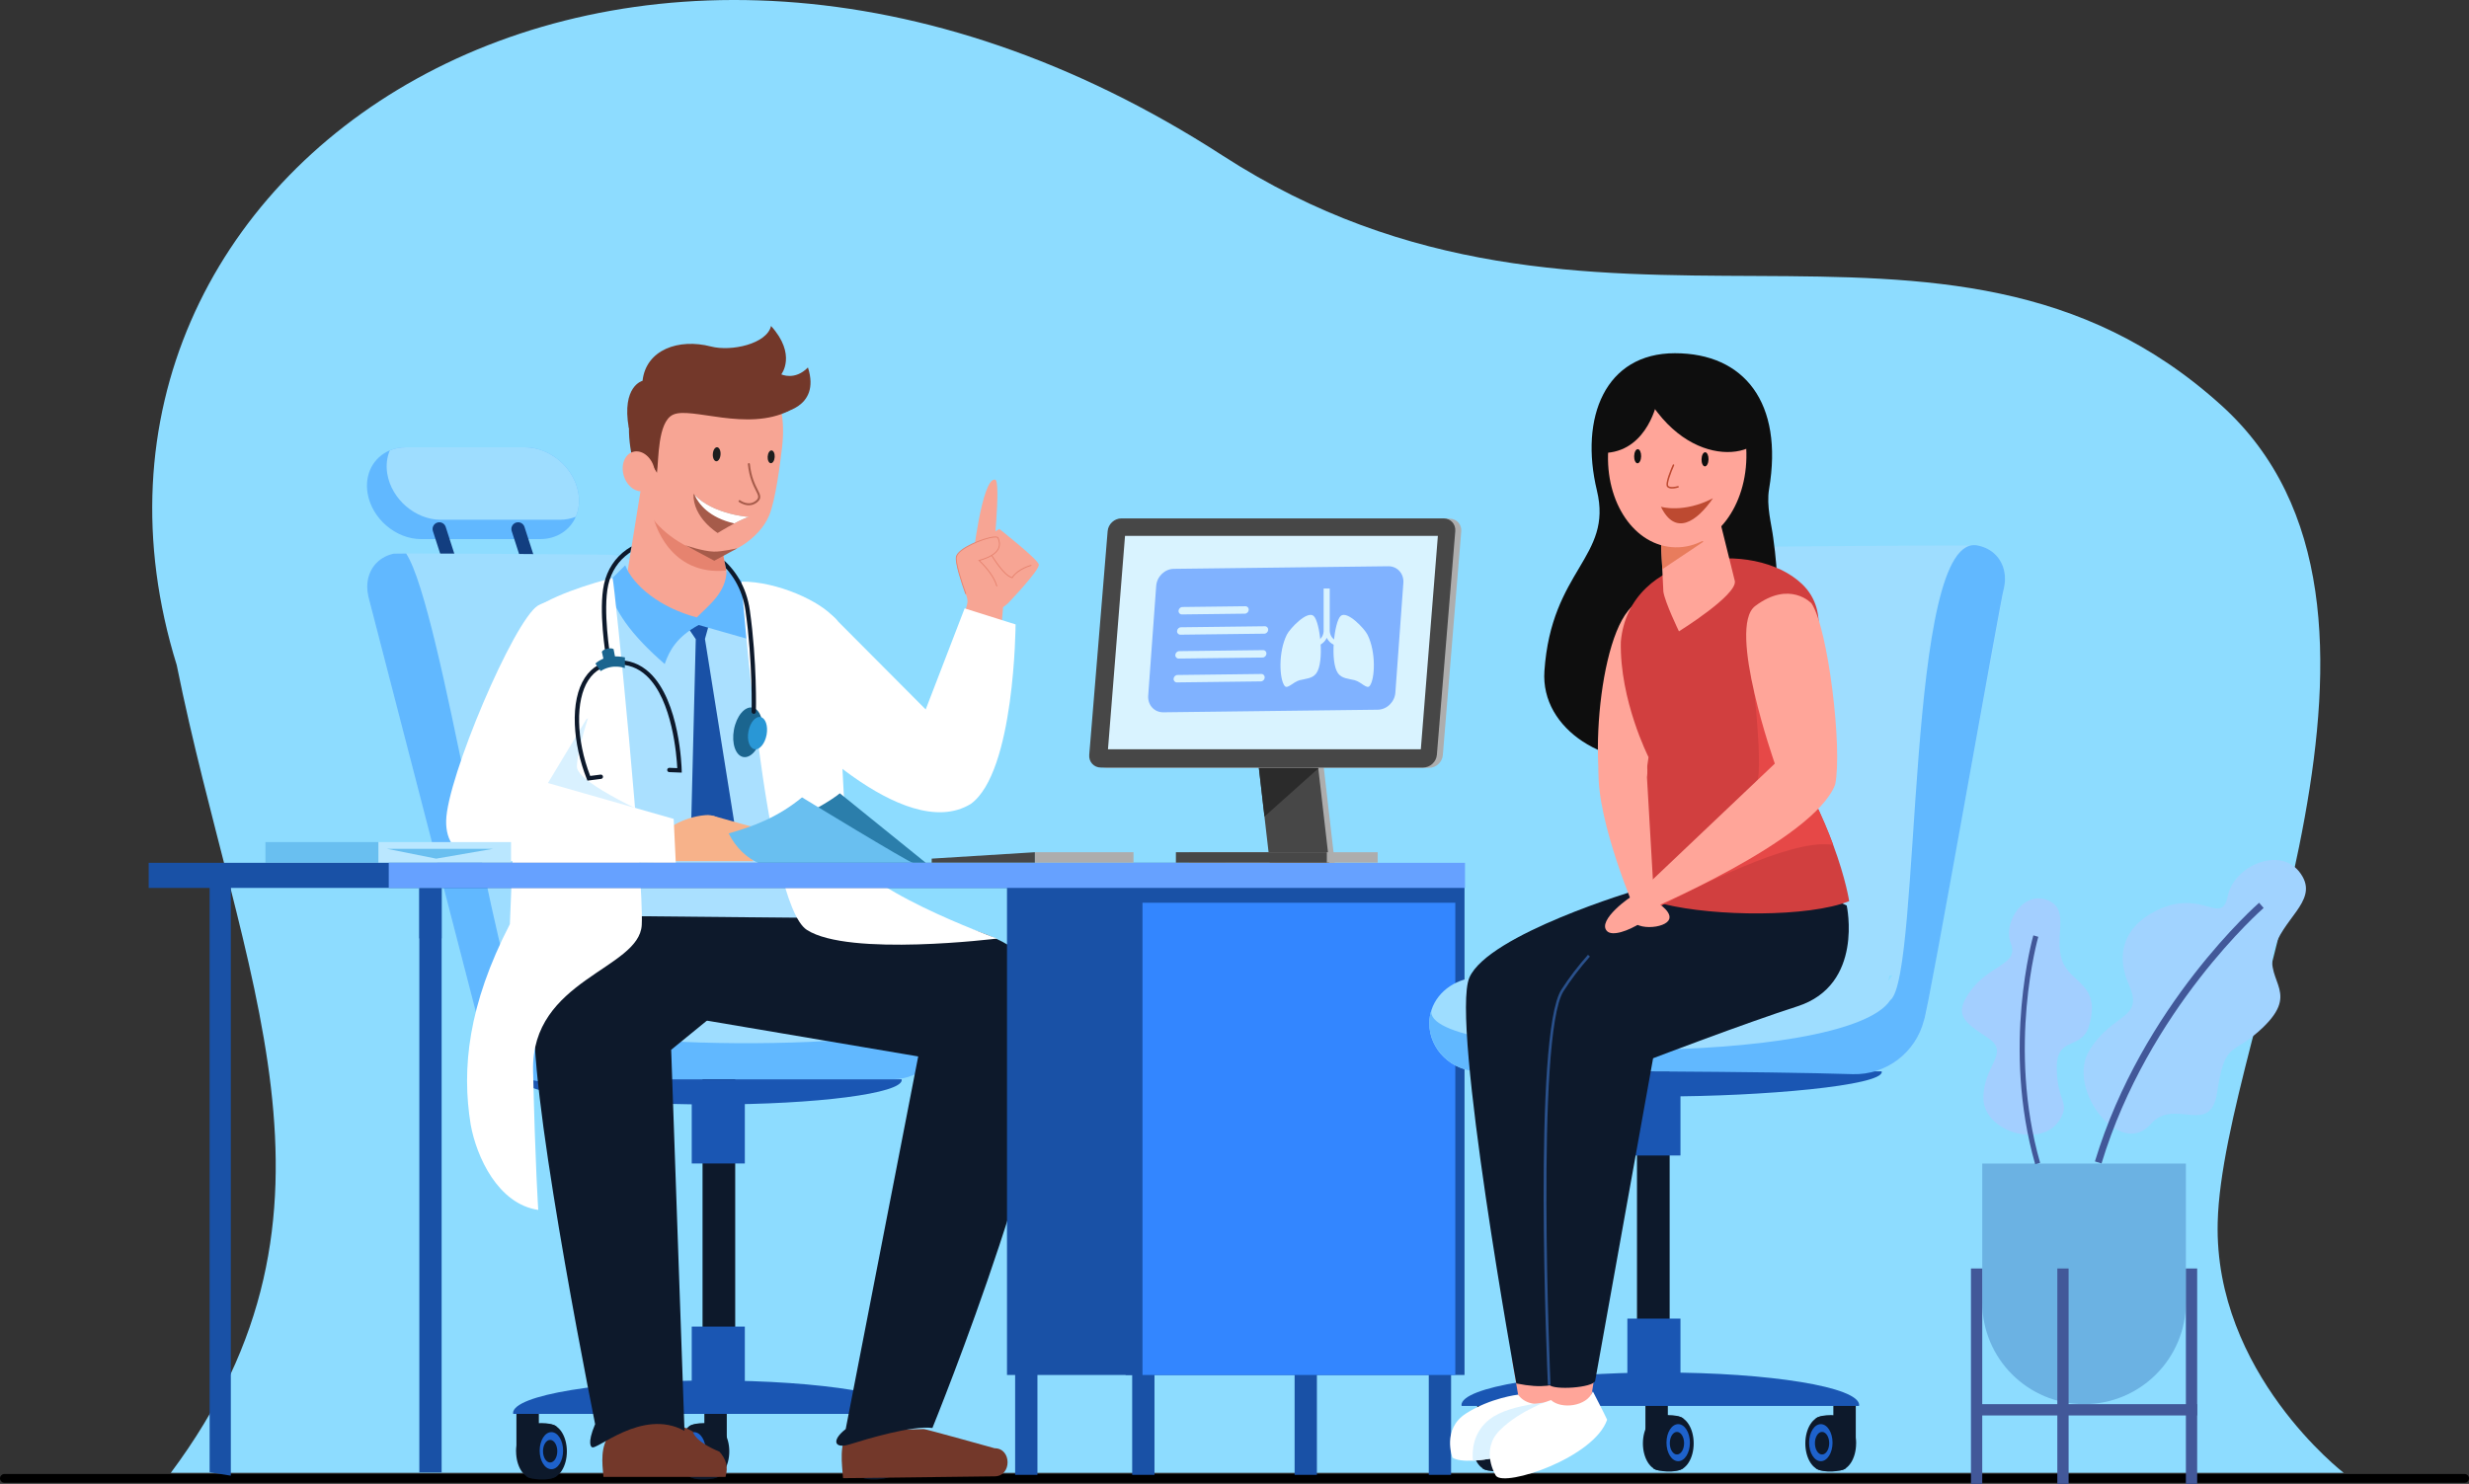 <?xml version="1.0" encoding="UTF-8"?>
<svg id="characters" xmlns="http://www.w3.org/2000/svg" xmlns:xlink="http://www.w3.org/1999/xlink" viewBox="0 0 2949.85 1773.31">
  <rect x="0" y="0" width="2949.85" height="1773.31" fill="#333333" stroke="none"/>
  <defs>
    <style>
      .cls-1 {
        fill: #e87c5d;
      }

      .cls-2 {
        fill: #fff;
      }

      .cls-3 {
        fill: #2b7eab;
      }

      .cls-4 {
        fill: #8ddcff;
      }

      .cls-5 {
        fill: #f7a594;
      }

      .cls-6 {
        fill: #aae0ff;
      }

      .cls-7 {
        fill: #80b2ff;
      }

      .cls-8 {
        fill: #61b8ff;
      }

      .cls-9 {
        fill: #a3cfff;
      }

      .cls-10 {
        fill: #d9f3ff;
      }

      .cls-11 {
        fill: #9eddff;
      }

      .cls-12 {
        fill: #1e62cc;
      }

      .cls-13 {
        fill: #66a1ff;
      }

      .cls-14 {
        fill: #1b658f;
      }

      .cls-15 {
        fill: #a65b4a;
      }

      .cls-16 {
        fill: #4a82db;
      }

      .cls-17 {
        fill: #3386ff;
      }

      .cls-18 {
        fill: #1951a6;
      }

      .cls-19 {
        fill: #d13f3f;
      }

      .cls-20 {
        fill: #123e80;
      }

      .cls-21 {
        fill: #6bb2e3;
      }

      .cls-22 {
        fill: #2b2b2b;
      }

      .cls-23 {
        fill: #2997d6;
      }

      .cls-24 {
        fill: #dbf2ff;
      }

      .cls-25 {
        fill: #0e0e0e;
      }

      .cls-26 {
        fill: #bae7ff;
      }

      .cls-27 {
        clip-path: url(#clippath);
      }

      .cls-28 {
        fill: #adadad;
      }

      .cls-29 {
        fill: none;
      }

      .cls-30 {
        fill: #a1d3ff;
      }

      .cls-31 {
        fill: #474747;
      }

      .cls-32 {
        fill: #0d192b;
      }

      .cls-33 {
        fill: #e6836f;
      }

      .cls-34 {
        fill: #2a518c;
      }

      .cls-35 {
        fill: #ffa599;
      }

      .cls-36 {
        fill: #73382a;
      }

      .cls-37 {
        fill: #f7b28a;
      }

      .cls-38 {
        fill: #e64847;
      }

      .cls-39 {
        fill: #425899;
      }

      .cls-40 {
        fill: #69bff0;
      }

      .cls-41 {
        fill: #1e1e1e;
      }

      .cls-42 {
        fill: #d9f1ff;
      }

      .cls-43 {
        fill: #1a56b3;
      }

      .cls-44 {
        fill: #bd4a31;
      }
    </style>
    <clipPath id="clippath">
      <path class="cls-29" d="m868.12,682.95l11.32,101.5s-51.37,96.26-17.5,121.37c33.86,25.11,65.06-1.9,74.19-64.68s-24.73-178.45-54.79-200.9c-30.06-22.45-139.26-20.55-149.91-7.61-10.65,12.94-117.24,251.35-75.25,300.23,41.99,48.88,177.36,4.39,177.36,4.39l-21.94-141.64-59.54-41.99s-3.5-77.04-3.09-75.82c.41,1.22,8.3-37.75,8.3-37.75,37.4-10.81,65.71-12.16,102.61,2.75l8.22,40.15Z"/>
    </clipPath>
  </defs>
  <path class="cls-4" d="m204.06,1760.11c234.38-314.21,82.19-592.78,7.06-965.38C27.02,201.31,743.85-277.71,1460.73,185.92c444.72,287.61,859.94-3.5,1193.49,298.71,265.26,240.34,1.11,747.5-4.62,976.05-4.52,180.16,150.55,299.43,150.55,299.43H204.06Z"/>
  <path id="shadow" d="m2944.63,1771.94H5.22c-2.88,0-5.22-2.34-5.22-5.22h0c0-2.88,2.34-5.22,5.22-5.22h2939.42c2.88,0,5.22,2.34,5.22,5.22h0c0,2.88-2.34,5.22-5.22,5.22Z"/>
  <g id="plant">
    <g>
      <g>
        <path class="cls-21" d="m2489.95,1678.05h0c67.19,0,121.66-54.47,121.66-121.66v-165.85h-243.32v165.85c0,67.19,54.47,121.66,121.66,121.66Z"/>
        <rect class="cls-39" x="2611.61" y="1515.88" width="13.48" height="257.43" transform="translate(5236.69 3289.19) rotate(180)"/>
        <rect class="cls-39" x="2354.8" y="1515.88" width="13.48" height="257.43" transform="translate(4723.09 3289.19) rotate(180)"/>
        <rect class="cls-39" x="2457.99" y="1515.88" width="13.48" height="257.43" transform="translate(4929.47 3289.19) rotate(180)"/>
      </g>
      <rect class="cls-39" x="2489.63" y="1556.08" width="13.48" height="257.43" transform="translate(4181.17 -811.58) rotate(90)"/>
    </g>
    <g>
      <path class="cls-9" d="m2449.47,1077.25c22.73,12.1,4.77,41.82,14.08,69.99,9.31,28.18,46.71,27.49,32.58,77.91-8.7,31.05-39.52,11.59-38.82,51.96.71,40.37,15.99,39.38,4.13,60.14-20.68,36.18-91.18,15.94-91.74-24.46-.56-40.4,33.26-54.15,4.69-72.94-28.57-18.79-40-27.34-21.2-54.21,23.28-33.26,59.37-32.25,49.27-58.21-10.1-25.96,16.93-66.19,46.99-50.19Z"/>
      <path class="cls-39" d="m2437.46,1389.63l-5.92,1.7c-40.23-140.2-2.56-272.21-2.18-273.52l5.91,1.73c-.38,1.3-37.53,131.67,2.19,270.09Z"/>
    </g>
    <g>
      <path class="cls-30" d="m2751.13,1047.83c16.77,30.11-25,50.49-34.99,88.93-9.99,38.44,34.78,49.5-17.71,95.93-32.33,28.6-40.27,12.19-49.53,72.88-8.15,53.43-50.94,5.23-79.35,37.82-36.66,42.05-101.8-42.63-73.09-88.47s65.51-36.3,47.02-78.17c-18.49-41.88-.79-75.08,39.87-91.64,50.32-20.5,71,21.56,78.5-14.97,7.5-36.52,67.09-62.13,89.28-22.31Z"/>
      <path class="cls-39" d="m2510.82,1390.37c55.87-184.6,192.28-304.12,193.65-305.3l-5.39-6.24c-1.39,1.2-139.59,122.29-196.15,309.15l7.89,2.39Z"/>
    </g>
  </g>
  <g id="doctor">
    <g>
      <path class="cls-8" d="m439.18,589.38c2.5,15.15,10.92,28.89,22.48,38.8,11.56,9.91,26.31,16.08,41.46,16.08h142.15c20.03,0,35.78-10.76,42.71-26.79,3.55-8.22,4.79-17.81,3.1-28.08-2.5-15.15-10.92-28.89-22.44-38.8-11.6-9.91-26.31-16.08-41.46-16.08h-142.15c-7.01,0-13.5,1.33-19.26,3.71-19.18,7.98-30.42,27.88-26.59,51.17Z"/>
      <path class="cls-20" d="m638.08,699.43h0c5.44,0,9.31-5.31,7.64-10.49l-19.09-59.24c-1.07-3.32-4.16-5.56-7.64-5.56h0c-5.44,0-9.31,5.31-7.64,10.49l19.09,59.24c1.07,3.32,4.16,5.56,7.64,5.56Z"/>
      <path class="cls-20" d="m543.94,699.43h0c5.44,0,9.31-5.31,7.64-10.49l-19.09-59.24c-1.07-3.32-4.15-5.56-7.64-5.56h0c-5.44,0-9.31,5.31-7.64,10.49l19.09,59.24c1.07,3.32,4.15,5.56,7.64,5.56Z"/>
      <path class="cls-11" d="m462.71,566.22c2.5,15.15,10.92,28.89,22.48,38.84,11.56,9.91,26.31,16.08,41.46,16.08h142.15c6.97,0,13.42-1.29,19.18-3.67,3.55-8.22,4.79-17.81,3.1-28.08-2.5-15.15-10.92-28.89-22.44-38.8-11.6-9.91-26.31-16.08-41.46-16.08h-142.15c-7.01,0-13.5,1.33-19.26,3.71-3.51,8.22-4.75,17.77-3.06,28Z"/>
    </g>
    <g>
      <g>
        <g>
          <rect class="cls-32" x="1042.44" y="1684.79" width="26.79" height="49.86"/>
          <rect class="cls-32" x="841.54" y="1684.79" width="26.79" height="49.86"/>
          <rect class="cls-32" x="617" y="1684.79" width="26.79" height="49.86"/>
          <g>
            <g>
              <ellipse class="cls-32" cx="637.04" cy="1734.49" rx="20.43" ry="32.3"/>
              <ellipse class="cls-32" cx="656.84" cy="1734.49" rx="20.43" ry="32.3"/>
              <path class="cls-32" d="m664.72,1764.18c-8.5,6.63-32.26,3.63-35.58.2l-.15-59.59c6.38-5.58,28.87-5.39,35.72-.31v59.7Z"/>
              <ellipse class="cls-12" cx="658.77" cy="1733.61" rx="14" ry="22.14"/>
            </g>
            <ellipse class="cls-32" cx="657.29" cy="1734.25" rx="8.53" ry="13.49"/>
          </g>
          <g>
            <g>
              <ellipse class="cls-32" cx="850.9" cy="1734.49" rx="20.43" ry="32.3"/>
              <ellipse class="cls-32" cx="831.1" cy="1734.49" rx="20.43" ry="32.3"/>
              <path class="cls-32" d="m823.22,1764.18c8.5,6.63,32.26,3.63,35.58.2l.15-59.59c-6.38-5.58-28.87-5.39-35.72-.31v59.7Z"/>
              <ellipse class="cls-12" cx="829.17" cy="1733.61" rx="14" ry="22.14"/>
            </g>
            <ellipse class="cls-32" cx="830.65" cy="1734.25" rx="8.53" ry="13.49"/>
          </g>
          <g>
            <g>
              <ellipse class="cls-32" cx="1054.95" cy="1734.49" rx="20.43" ry="32.3"/>
              <ellipse class="cls-32" cx="1035.15" cy="1734.49" rx="20.43" ry="32.3"/>
              <path class="cls-32" d="m1027.27,1764.18c8.5,6.63,32.26,3.63,35.58.2l.15-59.59c-6.38-5.58-28.87-5.39-35.72-.31v59.7Z"/>
              <ellipse class="cls-12" cx="1033.22" cy="1733.61" rx="14" ry="22.14"/>
            </g>
            <ellipse class="cls-32" cx="1034.71" cy="1734.25" rx="8.53" ry="13.49"/>
          </g>
          <rect class="cls-32" x="839.37" y="1269.79" width="39.02" height="406.4"/>
          <path class="cls-43" d="m1087.81,1689.7c.05-.34.31-.66.31-1,0-21.51-106.37-38.95-237.58-38.95s-237.58,17.44-237.58,38.95c0,.34.26.66.31,1h474.55Z"/>
          <rect class="cls-43" x="826.47" y="1313.06" width="63.43" height="77.36" transform="translate(1716.36 2703.48) rotate(180)"/>
          <rect class="cls-43" x="826.47" y="1585.34" width="63.43" height="77.36" transform="translate(1716.36 3248.04) rotate(180)"/>
        </g>
        <g>
          <path class="cls-16" d="m739.7,662.85v.08c-.84-.08-1.68-.08-2.52-.08h2.52Z"/>
          <path class="cls-11" d="m438.74,701.25c0,3.86.46,7.84,1.43,11.95l131.48,508.19c.59,2.47,1.3,4.9,2.22,7.29,9.73,38.73,45.02,65.65,85.05,64.56l137.45-3.56h270.88c16.39,0,31.15-6.41,41.84-16.77,10.73-10.35,17.4-24.65,17.4-40.45,0-5.62-.88-10.98-2.56-16.01-7.59-23.18-31.4-39.03-58.27-39.03,0,0-121.82,3.31-157.32-30.81-35.55-34.16-115.63-431.1-115.63-431.1-6.79-28.21-35.34-51.27-64.56-52.57-.88-.08-1.76-.08-2.6-.08,0,0-183.9-1.63-240.28-1.38-4.28,0-7.84.04-10.52.08-2.47.04-4.02.08-4.57.12-.13.04-.17.04-.17.04-19.03,4.19-31.27,19.7-31.27,39.53Zm172.94,474.03h3.44l1.55,6.75-2.18-2.93-2.81-3.81Z"/>
        </g>
        <path class="cls-43" d="m624.61,1289.86c-.05.25-.29.5-.29.75,0,16.17,101.42,29.28,226.52,29.28s226.52-13.11,226.52-29.28c0-.25-.24-.5-.29-.75h-452.46Z"/>
      </g>
      <path class="cls-8" d="m438.74,701.25c0,3.86.46,7.84,1.43,11.95l131.48,508.19c.59,2.47,1.3,4.9,2.22,7.29,9.73,38.73,45.02,65.65,85.05,64.56l137.45-3.56h270.88c16.39,0,31.15-6.41,41.84-16.77,10.73-10.35,17.4-24.65,17.4-40.45,0-5.62-.88-10.98-2.56-16.01-15.51,40.35-468.27,43.19-499.75-9.06-30.77-26.7-96.61-481.48-138.91-545.91-4.28,0-7.84.04-10.52.08-2.47.04-4.02.08-4.57.12-.13.04-.17.04-.17.04-19.03,4.19-31.27,19.7-31.27,39.53Z"/>
    </g>
    <g>
      <path class="cls-6" d="m667.32,726.58c41.82-31.16,185.34-55.36,277.19-12.3,14.59,13.82,35.59,63.99,48.71,111.14l36.29,393.58h-310.52l-51.67-492.42Z"/>
      <path class="cls-5" d="m833.81,744.84c-49.37,7.18-80.07-27.27-87.29-41.68l19.87-123.35,40.17,17.93c16.42,1.36,32.83,5.29,46.94,10.87l12.74,65.78,2.81,14.27c6.41,14.04,14.13,48.99-35.24,56.18Z"/>
      <path class="cls-33" d="m779.24,611.14c1.61,15.26,21.69,77.11,88.35,70.68l-12.37-64.34-75.98-6.34Z"/>
      <g>
        <g>
          <g>
            <path class="cls-5" d="m934.42,534.07c-2.28,20.05-7.84,63.86-15.57,82.19-11.76,27.9-48.15,50.49-71.91,46.65-26.8-6.52-58.95-27.06-72.14-50.83-6.17-16.67-16.21-54.56-16.53-84.7-.67-62.86,53.72-98.28,105.51-92.41s77.76,36.6,70.64,99.1Z"/>
            <path class="cls-36" d="m762.23,570.07c-4.03-21.99,12.41-24.6,22.64-5.05,2.23-14.75.57-60.84,19.25-69.42,21.24-10.11,88.38,20.9,139.29-5.03,0,0-6.58-70.73-110.49-66.51-122.25,18.77-70.69,146.01-70.69,146.01Z"/>
            <ellipse class="cls-5" cx="763.26" cy="563.31" rx="18.75" ry="24.29" transform="translate(-133.08 252.72) rotate(-17.32)"/>
          </g>
          <g>
            <path class="cls-15" d="m895.28,617.81c-3.98.73-10.99,4.05-17.92,7.72-10.05,5.33-19.91,11.41-19.91,11.41,0,0-29.75-17.99-28.93-46.86.4.44.81.87,1.23,1.3,23.11,23.82,65.53,26.44,65.53,26.44Z"/>
            <path class="cls-2" d="m895.28,617.81c-3.98.73-10.99,4.05-17.92,7.72-30.16-6.91-42.56-23.12-47.61-34.15,23.11,23.82,65.53,26.44,65.53,26.44Z"/>
            <path class="cls-15" d="m893.69,603.82c-6.04-.37-10.76-3.88-10.83-3.93-.54-.41-.65-1.18-.24-1.72.41-.54,1.18-.65,1.72-.24.4.3,9.84,7.28,18.4.67,4.7-3.63,3.48-6.06.2-12.55-3.1-6.15-7.8-15.45-9.42-31.26-.07-.68.42-1.28,1.1-1.35.67-.07,1.28.42,1.35,1.1,1.58,15.36,6.15,24.41,9.17,30.4,3.38,6.69,5.41,10.73-.9,15.6-3.56,2.74-7.26,3.48-10.56,3.27Z"/>
            <g>
              <path class="cls-41" d="m860.88,543.15c-.28,4.63-2.58,8.25-5.13,8.09-2.55-.16-4.39-4.03-4.1-8.66s2.58-8.25,5.13-8.09c2.55.16,4.39,4.04,4.1,8.66Z"/>
              <path class="cls-41" d="m925.57,546.18c-.26,4.21-2.35,7.52-4.67,7.37-2.32-.14-3.99-3.68-3.73-7.89s2.35-7.52,4.67-7.37c2.32.14,3.99,3.68,3.73,7.89Z"/>
            </g>
          </g>
        </g>
        <path class="cls-36" d="m930.25,493.87s50.98-4.97,35.05-54.71c-15.79,16.06-31.85,8.21-31.85,8.21,0,0,18.73-23.47-12.24-57.83-4.94,21.43-47.47,30.86-71.81,24.54-38.55-10-77.57,3.8-81.71,41,0,0-25.23,6.15-16.44,56.29,38.95-1.37,56.19-36.88,84.92-42.03,28.73-5.14,53.17,30.31,94.08,24.52Z"/>
        <path class="cls-15" d="m881.02,655.16s-18.19,4.27-28.19,4.03c-13.2-.31-34.07-7.62-34.07-7.62l34.65,18.53,27.62-14.95Z"/>
      </g>
      <polygon class="cls-18" points="847.16 745.9 842.25 763.57 877.23 982.75 858.76 1018.36 825.83 983.02 831.27 763.84 823.33 752.14 832.61 738.85 847.16 745.9"/>
      <path class="cls-8" d="m868.12,682.18c-.68,26.03-21,40.81-35.57,55.64-43.21-11.28-75.98-37.75-85.56-62.27l-20.38,20.24c3.63,31.65,28.99,64.36,67.55,97.73,5.88-16.98,14.91-32.59,40.6-46.63l57.82,16.46c3.27-22.49,5.82-43.45-7.32-69.88l-17.13-11.28Z"/>
    </g>
    <path class="cls-36" d="m1188.33,1764.29c20.64,0,20.64-33.56,0-33.56,0,0-82.13-22.92-84.52-22.92s-90.1,2.46-90.1,2.46c-11.58,16.07-7.72,38.75-6.5,56.21l181.12-2.18Z"/>
    <path class="cls-36" d="m720.95,1764.94c-1.52-17.38-3.99-35.9,8.01-51.7,20.45-7.52,59.12-24.9,98.95-2.43,0,0,.77,11.23,31.66,24,7.68,8.72,10.77,17.5,7.27,30.13h-145.89Z"/>
    <path class="cls-32" d="m1010.41,1707.8l86.63-445.31-255.73-43.35v-122.1s199.57.14,196.8.14c-8.77,0,187.62-13.57,215.13,93.05,27.51,106.62-139.24,516.26-139.24,516.26-23.82-3.27-78.68,13.25-99.14,19.67-17.49,5.49-22.29-4.46-4.45-18.36Z"/>
    <path class="cls-32" d="m994.64,1097.18l-192.75,157.37,15.9,455.37c-50.85-28.05-106.56,25.43-110.84,19.28,0,0-6.16-2.95,4.07-27.32-19.5-98.03-90.58-465.47-68.45-506.33,25.57-47.2,68.46-101.14,68.46-101.14l283.6,2.77Z"/>
    <path class="cls-2" d="m731.87,690.67c2.95,11.8,37.8,361.69,34.85,414.8-2.95,53.11-132.33,64.78-129.81,174.07,2.67,116.08,6.18,166.37,6.18,166.37-47.95-7.02-73.68-63.15-80.7-101.75-11.01-67.01-3.13-143.19,46.78-239.75,0,0,13.33-365.33,29.94-377.16,29.64-21.09,92.76-36.58,92.76-36.58Z"/>
    <path class="cls-42" d="m705.88,847.82s-16.6,48.46-16.6,68.54,97.19,62.27,97.19,62.27h-158.77v-75.13l78.18-55.69Z"/>
    <g>
      <path class="cls-37" d="m794.04,993.67s19.05-17.21,49.25-19.6c30.2-2.4,56.69,55.08,56.69,55.08h-104.51l-1.44-35.48Z"/>
      <path class="cls-37" d="m851.32,974.78s47.53,13.44,54.16,15.2c3.1,12.54-29.61,7.13-44.74,1.55-16.67-6.14-9.42-16.76-9.42-16.76Z"/>
    </g>
    <path class="cls-2" d="m642.83,723.6c-29.03,18-109.02,206.62-109.78,257.38-.34,22.39,9.05,44.57,51.57,47.3,23.48,1.51,222.79,3.22,222.79,3.22l-2.54-52.87-150.23-42.88,45.89-76.15c54.89-28.25,7.88-171.02-57.7-135.99Z"/>
    <g>
      <g>
        <path class="cls-5" d="m1158.8,722.77s-18.4-45.02-16.14-57.29,47.51-28.12,49.75-22.68c2.24,5.45,6.94,18.88-22.68,26.96,19.85,18.29,42.13,54.74-10.93,53Z"/>
        <g>
          <path class="cls-5" d="m1156.4,724.81s-3.76-40.6,2.83-56.94c8.77-21.76,34.68-35.75,34.68-35.75,0,0,45.82,35.96,47.22,42.46,1.4,6.5-36.77,46.32-36.77,46.32,0,0-28.44,27.01-47.96,3.91Z"/>
          <path class="cls-5" d="m1161.83,671.55s11.2-101.3,27.17-98.36c7.36,1.36-3,98.09-3,98.09l-24.16.27Z"/>
          <path class="cls-33" d="m1153.65,710c.1.03.22.03.33-.01.28-.1.43-.41.33-.69-4.72-13.25-12.44-36.54-11.12-43.71,1.74-9.46,31.38-21.9,44.16-23.23,3.81-.4,4.45.4,4.55.66,1.48,3.59,2.68,7.89.41,12.51-2.84,5.76-10.49,10.38-22.73,13.72l-.95.26.72.66c8.24,7.59,18.09,19.54,21.02,30.29.08.29.38.46.67.38.29-.08.46-.38.38-.67-2.9-10.66-12.42-22.43-20.62-30.14,12.01-3.41,19.57-8.13,22.48-14.03,2.8-5.68.57-11.09-.37-13.4-.51-1.24-2.36-1.67-5.67-1.33-12.96,1.35-43.24,13.89-45.12,24.11-1.37,7.42,6.41,30.93,11.17,44.28.06.17.2.29.36.34Z"/>
          <path class="cls-33" d="m1208.73,690.77c.15.04.31.08.46.12l.37.09.2-.33c6.5-10.26,22.02-14.4,22.18-14.44.29-.08.47-.37.39-.66-.07-.29-.37-.47-.66-.39-.65.17-15.76,4.2-22.61,14.58-.02,0-.03,0-.05-.01-9.74-2.8-23.42-25.83-23.56-26.07-.15-.26-.48-.34-.74-.19-.26.15-.34.49-.19.74.58.98,14.05,23.63,24.21,26.56Z"/>
        </g>
      </g>
      <polygon class="cls-5" points="1158.17 711.79 1141.58 775.03 1192.72 791.44 1198.99 719.23 1158.17 711.79"/>
    </g>
    <path class="cls-2" d="m1001.42,742.77l104.57,105.05,46.52-120.79,60.86,19.16s-.74,176.52-53.55,214.54c-80.87,49.4-219.44-101.34-219.44-101.34-54.19-75.79,28.62-160.58,61.04-116.62Z"/>
    <path class="cls-2" d="m885.89,695.03s27.94,383.78,78.09,416.23c50.16,32.45,227.4,10.35,227.4,10.35,0,0-176.84-63.36-179.79-110.56-2.95-47.21-14.37-272.21-14.37-272.21-16.42-20.16-68.53-44.04-111.33-43.81Z"/>
    <g class="cls-27">
      <g>
        <ellipse class="cls-14" cx="893.48" cy="875.08" rx="30.04" ry="16.93" transform="translate(-129.24 1594.89) rotate(-79.54)"/>
        <path class="cls-23" d="m894.19,874.11c-1.96,10.63,1.31,20.14,7.3,21.25,5.99,1.11,12.44-6.61,14.4-17.24s-1.31-20.14-7.3-21.25c-5.99-1.11-12.44,6.61-14.4,17.24Z"/>
        <path class="cls-32" d="m900.57,853.08c1.39,0,2.54-1.11,2.58-2.51.02-.59,1.46-59.55-7.29-121.28-8.11-57.15-55.71-84.82-96.5-86.34-39.55-1.48-70.05,20.14-77.69,55.05-6.87,31.43,2.03,85.04,2.41,87.31.24,1.4,1.56,2.36,2.97,2.11,1.4-.24,2.35-1.57,2.11-2.97-.09-.55-9.12-54.9-2.46-85.35,7.08-32.36,35.55-52.37,72.45-51,38.72,1.44,83.9,27.69,91.59,81.91,8.69,61.29,7.26,119.84,7.25,120.42-.04,1.42,1.09,2.61,2.51,2.65.02,0,.05,0,.07,0Z"/>
        <path class="cls-32" d="m701.82,932.91l16.37-2.1c1.41-.18,2.41-1.47,2.23-2.89-.18-1.41-1.48-2.41-2.89-2.23l-12.39,1.59c-16.82-43.55-17.79-90.33-2.23-114.32,7.67-11.83,18.99-18.15,33.65-18.76,13.74-.59,25.84,3.96,36,13.49,30.92,29,35.9,95.9,36.62,110.26l-9.38-.36c-1.39-.1-2.62,1.05-2.67,2.48-.05,1.42,1.05,2.62,2.48,2.67l14.9.57-.06-2.74c-.07-3.36-2.21-82.73-38.35-116.64-11.21-10.51-24.58-15.53-39.75-14.88-16.42.69-29.12,7.79-37.76,21.11-8.65,13.34-12.73,32.56-11.81,55.57.84,21.05,5.93,44.25,14.3,65.33l.74,1.86Z"/>
        <path class="cls-14" d="m746.65,785.64l-.14,12.72s-14.44-5.72-28.86,3.62c-3.69-5.1-6.29-8.94-6.29-8.94,0,0,11.54-12.49,35.3-7.4Z"/>
        <path class="cls-14" d="m735.83,790.12l-2.78-14.48c-4.03-2.2-12.67.14-13.99,3.28l3.2,14.09,13.57-2.89Z"/>
      </g>
    </g>
    <path class="cls-3" d="m942.85,978.96c16.8-1.71,52.12-23.66,60.55-30.92l102.59,82.96h-158.95l-4.19-52.04Z"/>
    <path class="cls-40" d="m1090.99,1031.25c-4.31,0-132.77-78.37-132.77-78.37-28.24,23.35-57.78,34.71-87.65,43.1,8.73,17.34,21.51,29.02,35.76,35.52l184.66-.26Z"/>
    <g>
      <rect class="cls-26" x="452.07" y="1006.31" width="158.5" height="24.63" transform="translate(1062.64 2037.26) rotate(180)"/>
      <rect class="cls-40" x="317.14" y="1006.31" width="134.94" height="24.63" transform="translate(769.21 2037.26) rotate(180)"/>
      <polygon class="cls-40" points="589.15 1014.35 462.25 1014.35 521.15 1026.13 589.15 1014.35"/>
    </g>
  </g>
  <g id="table">
    <g>
      <rect class="cls-18" x="501" y="1061.17" width="26.63" height="698.42"/>
      <rect class="cls-18" x="501" y="1061.45" width="26.63" height="59.96"/>
      <rect class="cls-18" x="1707.05" y="1641.25" width="26.64" height="121.26" transform="translate(3440.73 3403.75) rotate(180)"/>
      <rect class="cls-18" x="1546.75" y="1641.25" width="26.64" height="121.26" transform="translate(3120.13 3403.75) rotate(180)"/>
      <polygon class="cls-18" points="275.79 1053.7 275.79 1763.49 250.46 1759.48 250.46 1053.7 275.79 1053.7"/>
      <rect class="cls-18" x="1212.84" y="1641.25" width="26.64" height="121.26" transform="translate(2452.32 3403.75) rotate(180)"/>
      <rect class="cls-18" x="1352.68" y="1641.25" width="26.64" height="121.26" transform="translate(2732 3403.75) rotate(180)"/>
      <g>
        <rect class="cls-18" x="177.63" y="1031.11" width="1285.87" height="30.01" transform="translate(1641.13 2092.22) rotate(180)"/>
        <g>
          <rect class="cls-18" x="1203.12" y="1058.54" width="164.59" height="584.62"/>
          <g>
            <rect class="cls-18" x="1344.86" y="1058.54" width="404.89" height="584.62"/>
            <rect class="cls-17" x="1365" y="1078.83" width="373.74" height="564.34"/>
          </g>
        </g>
        <rect class="cls-13" x="464.46" y="1031.11" width="1285.87" height="30.01" transform="translate(2214.79 2092.22) rotate(180)"/>
      </g>
    </g>
    <g>
      <g>
        <polygon class="cls-28" points="1523.76 1031.11 1594.71 1031.11 1580.72 909.8 1509.78 909.8 1523.76 1031.11"/>
        <polygon class="cls-31" points="1503.12 909.8 1503.17 910.29 1510.73 975.82 1517.11 1031.1 1588.06 1031.1 1575.06 918.32 1575.01 917.98 1574.07 909.8 1503.12 909.8"/>
        <rect class="cls-28" x="1420.65" y="1018.45" width="225.35" height="12.42" transform="translate(3066.64 2049.33) rotate(180)"/>
        <rect class="cls-31" x="1404.91" y="1018.45" width="180.34" height="12.42"/>
        <polygon class="cls-22" points="1503.17 910.29 1510.73 975.82 1575.06 918.32 1575.39 918.02 1575.01 917.98 1503.17 910.29"/>
        <g>
          <path class="cls-28" d="m1322.44,917.6h384.96c8.39,0,15.74-6.8,16.43-15.18l21.99-267.39c.69-8.39-5.55-15.18-13.93-15.18h-384.96c-8.39,0-15.74,6.8-16.43,15.18l-21.99,267.39c-.69,8.39,5.55,15.18,13.93,15.18Z"/>
          <path class="cls-31" d="m1315.31,917.26h384.96c8.39,0,15.74-6.8,16.43-15.18l21.99-267.39c.69-8.39-5.55-15.18-13.93-15.18h-384.96c-8.39,0-15.74,6.8-16.43,15.18l-21.99,267.39c-.69,8.39,5.55,15.18,13.93,15.18Z"/>
          <polygon class="cls-10" points="1323.76 895.39 1697.54 895.39 1717.91 640.36 1344.13 640.36 1323.76 895.39"/>
        </g>
      </g>
      <g>
        <rect class="cls-28" x="1236.42" y="1018.45" width="117.83" height="12.43"/>
        <polygon class="cls-31" points="1113.16 1026.1 1113.16 1030.88 1236.42 1030.88 1236.42 1018.45 1113.16 1026.1"/>
      </g>
    </g>
    <g>
      <g>
        <path class="cls-7" d="m1389.86,851.22l256.29-3.1c10.77-.13,20.16-9.25,20.97-20.37l9.55-131.16c.81-11.12-7.27-20.03-18.04-19.9l-256.29,3.1c-10.77.13-20.16,9.25-20.97,20.37l-9.55,131.16c-.81,11.12,7.27,20.03,18.04,19.9Z"/>
        <path class="cls-10" d="m1412.03,734.27l75.27-.91c2.37-.03,4.44-2.04,4.62-4.48h0c.18-2.45-1.6-4.41-3.97-4.38l-75.27.91c-2.37.03-4.44,2.04-4.62,4.48h0c-.18,2.45,1.6,4.41,3.97,4.38Z"/>
        <path class="cls-10" d="m1410.27,758.48l100.28-1.21c2.37-.03,4.44-2.04,4.62-4.48h0c.18-2.45-1.6-4.41-3.97-4.38l-100.28,1.21c-2.37.03-4.44,2.04-4.62,4.48h0c-.18,2.45,1.6,4.41,3.97,4.38Z"/>
        <path class="cls-10" d="m1408.19,787l100.28-1.21c2.37-.03,4.44-2.04,4.62-4.48h0c.18-2.45-1.6-4.41-3.97-4.38l-100.28,1.21c-2.37.03-4.44,2.04-4.62,4.48h0c-.18,2.45,1.6,4.41,3.97,4.38Z"/>
        <path class="cls-10" d="m1406.12,815.51l100.28-1.21c2.37-.03,4.44-2.04,4.62-4.48h0c.18-2.45-1.6-4.41-3.97-4.38l-100.28,1.21c-2.37.03-4.44,2.04-4.62,4.48h0c-.18,2.45,1.6,4.41,3.97,4.38Z"/>
      </g>
      <g>
        <path class="cls-10" d="m1601.85,736.06c-7.78,6.7-13.25,55.12-3.15,68.71,4.63,6.22,12.61,6.29,19.54,8.04,8.21,2.07,14.81,11.25,18.22,6.89,6.29-8.04,7.82-40.35-2.65-61.25-3.64-7.27-24.18-29.09-31.96-22.39Z"/>
        <path class="cls-10" d="m1569.43,736.06c7.78,6.7,13.25,55.12,3.15,68.71-4.63,6.22-12.61,6.29-19.54,8.04-8.21,2.07-14.81,11.25-18.22,6.89-6.29-8.04-7.82-40.35,2.65-61.25,3.64-7.27,24.18-29.09,31.96-22.39Z"/>
        <path class="cls-10" d="m1581.43,754.6v-51.27h7.27v50.51h0c0,.42.22,10.31,10.24,12.52l-1.21,5.49c-6.66-1.47-10.5-5.5-12.56-9.64-2.02,4.27-5.89,8.51-12.75,10.02l-1.21-5.49c9.05-2,10.1-10.26,10.22-12.15Z"/>
      </g>
    </g>
  </g>
  <g id="lady">
    <g>
      <g>
        <g>
          <rect class="cls-32" x="1764.97" y="1675.23" width="26.79" height="49.86" transform="translate(3556.74 3400.32) rotate(180)"/>
          <rect class="cls-32" x="1965.87" y="1675.23" width="26.79" height="49.86" transform="translate(3958.53 3400.32) rotate(180)"/>
          <rect class="cls-32" x="2190.42" y="1675.23" width="26.79" height="49.86" transform="translate(4407.62 3400.32) rotate(180)"/>
          <g>
            <g>
              <ellipse class="cls-32" cx="2197.16" cy="1724.93" rx="20.43" ry="32.3"/>
              <ellipse class="cls-32" cx="2177.36" cy="1724.93" rx="20.43" ry="32.3"/>
              <path class="cls-32" d="m2169.49,1754.62c8.5,6.63,32.26,3.63,35.58.2l.15-59.59c-6.38-5.58-28.87-5.39-35.72-.31v59.7Z"/>
              <ellipse class="cls-12" cx="2175.44" cy="1724.06" rx="14" ry="22.14"/>
            </g>
            <ellipse class="cls-32" cx="2176.92" cy="1724.69" rx="8.53" ry="13.49"/>
          </g>
          <g>
            <g>
              <ellipse class="cls-32" cx="1983.3" cy="1724.93" rx="20.43" ry="32.3"/>
              <ellipse class="cls-32" cx="2003.1" cy="1724.93" rx="20.43" ry="32.3"/>
              <path class="cls-32" d="m2010.98,1754.62c-8.5,6.63-32.26,3.63-35.58.2l-.15-59.59c6.38-5.58,28.87-5.39,35.72-.31v59.7Z"/>
              <ellipse class="cls-12" cx="2005.03" cy="1724.06" rx="14" ry="22.14"/>
            </g>
            <ellipse class="cls-32" cx="2003.55" cy="1724.69" rx="8.53" ry="13.49"/>
          </g>
          <g>
            <g>
              <ellipse class="cls-32" cx="1779.25" cy="1724.93" rx="20.43" ry="32.3"/>
              <ellipse class="cls-32" cx="1799.05" cy="1724.93" rx="20.43" ry="32.3"/>
              <path class="cls-32" d="m1806.93,1754.62c-8.5,6.63-32.26,3.63-35.58.2l-.15-59.59c6.38-5.58,28.87-5.39,35.72-.31v59.7Z"/>
              <ellipse class="cls-12" cx="1800.98" cy="1724.06" rx="14" ry="22.14"/>
            </g>
            <ellipse class="cls-32" cx="1799.5" cy="1724.69" rx="8.53" ry="13.49"/>
          </g>
          <rect class="cls-32" x="1955.81" y="1260.23" width="39.02" height="406.4" transform="translate(3950.64 2926.86) rotate(180)"/>
          <path class="cls-43" d="m1746.39,1680.14c-.05-.34-.31-.66-.31-1,0-21.51,106.37-38.95,237.58-38.95s237.58,17.44,237.58,38.95c0,.34-.26.66-.31,1h-474.55Z"/>
          <rect class="cls-43" x="1944.31" y="1303.51" width="63.43" height="77.36"/>
          <rect class="cls-43" x="1944.31" y="1575.79" width="63.43" height="77.36"/>
        </g>
        <g>
          <path class="cls-16" d="m2094.51,653.3v.08c.84-.08,1.68-.08,2.52-.08h-2.52Z"/>
          <path class="cls-11" d="m2364.19,652.17s-.04,0-.17-.04c-.54-.04-2.1-.08-4.57-.12-2.68-.04-6.25-.08-10.52-.08-56.38-.25-240.28,1.38-240.28,1.38-.84,0-1.72,0-2.6.08-29.22,1.3-57.76,24.36-64.56,52.57,0,0-80.09,396.93-115.63,431.1-35.51,34.12-157.32,30.81-157.32,30.81-26.87,0-50.68,15.85-58.27,39.03-1.68,5.03-2.56,10.4-2.56,16.01,0,15.8,6.67,30.1,17.4,40.45,10.69,10.35,25.45,16.77,41.84,16.77h270.88l175.84,3.56c40.03,1.09,75.33-25.82,85.05-64.56.92-2.39,1.63-4.82,2.22-7.29l93.09-508.19c.96-4.11,1.43-8.09,1.43-11.95,0-19.83-12.24-35.34-31.27-39.53Zm-106.09,517.37l-2.18,2.93,1.55-6.75h3.44l-2.81,3.81Z"/>
        </g>
        <path class="cls-43" d="m2247.98,1280.31c.05.25.29.5.29.75,0,16.17-139.81,29.28-264.91,29.28s-226.52-13.11-226.52-29.28c0-.25.24-.5.29-.75h490.85Z"/>
      </g>
      <path class="cls-8" d="m2395.46,691.7c0,3.86-.46,7.84-1.43,11.95-3.51,10.17-90.45,506.03-95.31,515.47-9.73,38.75-45.02,65.66-85.06,64.57-104.1-3.36-340.6-4.2-446.73-3.56-37.83.78-68.66-36.87-56.67-73.23-13.06,61.65,494.95,69.2,548.15-11.59,37.84-28.32,16.92-566.39,105.76-543.13,19.04,4.2,31.28,19.71,31.28,39.53Z"/>
    </g>
    <g>
      <path class="cls-25" d="m2118.61,643.05c49.83,350.84-283.05,300.12-273.41,158.9,8.3-121.66,81.92-135.89,62.74-215.66-21.06-87.56,10.11-164.17,93.12-164.17s129.93,59.23,112.57,162.23c-3.44,20.43,2.87,41.77,4.99,58.7Z"/>
      <path class="cls-35" d="m1806.65,1625.25c.61,3.48,12.12,70.74,12.12,70.74l46.27-3.97,6.71-82.42-65.09,15.65Z"/>
      <path class="cls-32" d="m2101.03,1066.76s38.71,108.77-25.28,127.41c-63.99,18.64-171.04,25.71-171.04,25.71l-34.57,430.28c-12.81,5.1-26.55,9.64-58.52,3.12,0,0-78.76-433.14-56.04-485.06,22.72-51.93,200.42-104.72,200.42-104.72l145.02,3.26Z"/>
      <path class="cls-2" d="m1879.01,1703.26c-3.44,8.84-30.1,21.4-59.94,30.56-20.39,6.27-42.27,10.94-59.23,11.75-10.59.51-19.26-.48-24.45-3.54,0,0-13.17-34.06,16.09-52.83,29.25-18.78,62.27-22.53,62.27-22.53,4.22,6.03,11.07,9.99,19.53,10.98,5.66.66,12.05-.01,18.86-2.28,5.47-1.82,11.21-4.67,17.06-8.7,0,0,2.67,2.81,5.42,7.41.28.45.55.91.82,1.39,3.83,6.9,7.36,17.08,3.57,27.79Z"/>
      <path class="cls-24" d="m1876.82,1674.04l-1.38,1.43-56.37,58.35c-20.39,6.27-42.27,10.94-59.23,11.75-1.16-10.73-.68-33.47,20.03-49.58,12.76-9.92,34.03-15.36,53.41-18.34,6.65-1.02,13.08-1.76,18.86-2.28,10.4-.94,18.71-1.22,22.48-1.29,1.42-.04,2.2-.04,2.2-.04Z"/>
      <path class="cls-35" d="m1850.06,1635.86c.61,3.48,5.55,70.7,5.55,70.7l39.72-.5,11.38-71.58-56.66,1.39Z"/>
      <path class="cls-2" d="m1903.09,1662.8s13.94,26.98,17.03,33.83c-15.55,45.39-121.78,80.73-132.77,67.1,0,0-19.81-30.67,5.03-54.99,24.84-24.32,60.73-35.59,60.73-35.59,11.83,11.15,42.76,8.1,49.98-10.36Z"/>
      <path class="cls-32" d="m2206.36,1082.14s20.95,94.77-58.83,120.45c-63.44,20.42-172.49,62.09-172.49,62.09l-69.23,385.6c-2.91,8.2-49.03,11.25-54.89,4.66,0,0-16.08-424.48,15.83-471.33,48.98-71.92,115.38-115.89,115.38-115.89,67.19-7.71,165.16-14.92,224.23,14.41Z"/>
      <path class="cls-34" d="m1849.36,1655c-.76-17.07-18.12-418.67,16.07-472.24,8.89-13.92,19.58-27.96,31.8-41.72l2.35,2.09c-12.1,13.64-22.7,27.54-31.5,41.33-33.66,52.74-15.76,466.24-15.58,470.41l-3.14.14Z"/>
      <g>
        <path class="cls-35" d="m1945.18,729.86c32.81-40.25,57.26-16.3,55.8,28.93-1.45,45.23-32.02,242.31-68.61,228.77-36.59-13.54-28.38-207.17,12.81-257.69Z"/>
        <path class="cls-19" d="m1969.59,904.76l-22,153.52c2.15,7.89,14.05,14.58,31.87,19.83,2.81.84,5.78,1.63,8.87,2.39,0,0,0,0,0,0,60.72,14.89,172.45,15.78,220.97-3.57,0,0-3.77-26-19.24-67.7-11.76-31.69-30.28-72.47-59.04-117.8-1.83-13.45,9.53-37.2,20.89-64.42,18.09-43.35,36.19-95.52,1.08-129.05-57.16-54.6-206.68-39.11-216.5,68.9-1.5,69.87,33.08,137.91,33.08,137.91Z"/>
        <path class="cls-38" d="m1971.47,1088.83c1.04-.17,7.18-3.35,16.86-8.34,0,0,0,0,0,0,41.37-21.3,147.45-75.76,196.79-71.35,1.75.15,3.39.18,4.94.09-11.76-31.69-30.28-72.47-59.04-117.8-1.83-13.45,9.53-37.2,20.89-64.42l-64.58-73.31s.23,1.67.63,4.69c3.45,26.41,19.85,156.46,11,177.45-8.11,19.21-92.62,110.72-119.51,142.28-5.84,6.87-8.97,10.89-7.99,10.73Z"/>
        <g>
          <g>
            <path class="cls-35" d="m1987.3,706.94c1.89,13,18.63,47.54,18.63,47.54,0,0,69.26-43.03,66.8-59.98l-11.24-45.44-7.33-29.55-70.57,10.27,2.44,50.48,1.28,26.67Z"/>
            <polygon class="cls-1" points="1986.02 680.26 2035.32 647.26 1983.58 629.78 1986.02 680.26"/>
          </g>
          <path class="cls-35" d="m1921.46,537.61c-3.99,63.21,31.79,115.34,79.91,116.44,48.12,1.1,86.25-49.34,85.16-112.66-1.03-59.66-36.87-106.34-80.12-107.33-43.25-.99-81.2,44.01-84.95,103.55Z"/>
          <path class="cls-25" d="m1980.55,493.21c60.09,77.03,146.65,46.4,126.71.33,0,0-23.2-63.46-93.31-64.49-87.68-1.29-33.4,64.16-33.4,64.16Z"/>
          <path class="cls-44" d="m1997.38,583.85c-2.25-.05-4.42-.58-5.66-2.14-3.05-3.83,5.15-22.56,6.82-26.27.21-.47.76-.67,1.22-.46.47.21.67.76.46,1.22-3.97,8.81-8.78,22.2-7.06,24.36,2.01,2.53,8.94,1.1,11.43.34.49-.15,1,.12,1.15.61.15.49-.12,1-.61,1.15-.63.19-4.29,1.26-7.76,1.18Z"/>
          <path class="cls-44" d="m1984.37,605.58s26.83,8.2,62.22-10.12c-19.46,28.07-44.93,45.59-62.22,10.12Z"/>
          <path class="cls-25" d="m2041.27,549.01c-.11,4.66-2.06,8.39-4.37,8.34s-4.09-3.87-3.98-8.53c.11-4.66,2.06-8.39,4.37-8.34,2.31.05,4.09,3.87,3.98,8.53Z"/>
          <path class="cls-25" d="m1960.76,545.32c-.11,4.66-2.06,8.39-4.37,8.34s-4.09-3.87-3.98-8.53c.11-4.66,2.06-8.39,4.37-8.34,2.31.05,4.09,3.87,3.98,8.53Z"/>
          <path class="cls-25" d="m1980.17,478.65s-10.67,58.6-60.27,62.48c-33.18,2.6,15.09-97.03,46.67-95.09,18.63,1.14,13.6,32.6,13.6,32.6Z"/>
        </g>
        <path class="cls-35" d="m2164.32,721.09s-25.79-28.06-67.3,3.14c-33.98,25.55,23.45,188.32,23.45,188.32l-169.4,160.82,12.98,16.36s202.73-85,228.54-152.18c8.85-42.53-8.35-186.78-28.27-216.47Z"/>
        <path class="cls-35" d="m1967.73,928.92l9.2,158.99-21.87,3.66s-47.31-109.12-45.16-170.75c1.88-54.01,64.4-41.1,57.83,8.1Z"/>
        <path class="cls-35" d="m1979.13,1078.02s23.98,14.34,12.44,24.07c-11.54,9.72-53.12,9.15-41.24-16.73,11.88-25.88,28.8-7.34,28.8-7.34Z"/>
        <path class="cls-35" d="m1950.96,1070.68c-1.87-.37-43.54,29.19-30.98,42.02,12.56,12.83,75.35-25.66,62.94-41.34-12.42-15.68-31.96-.68-31.96-.68Z"/>
      </g>
    </g>
  </g>
</svg>